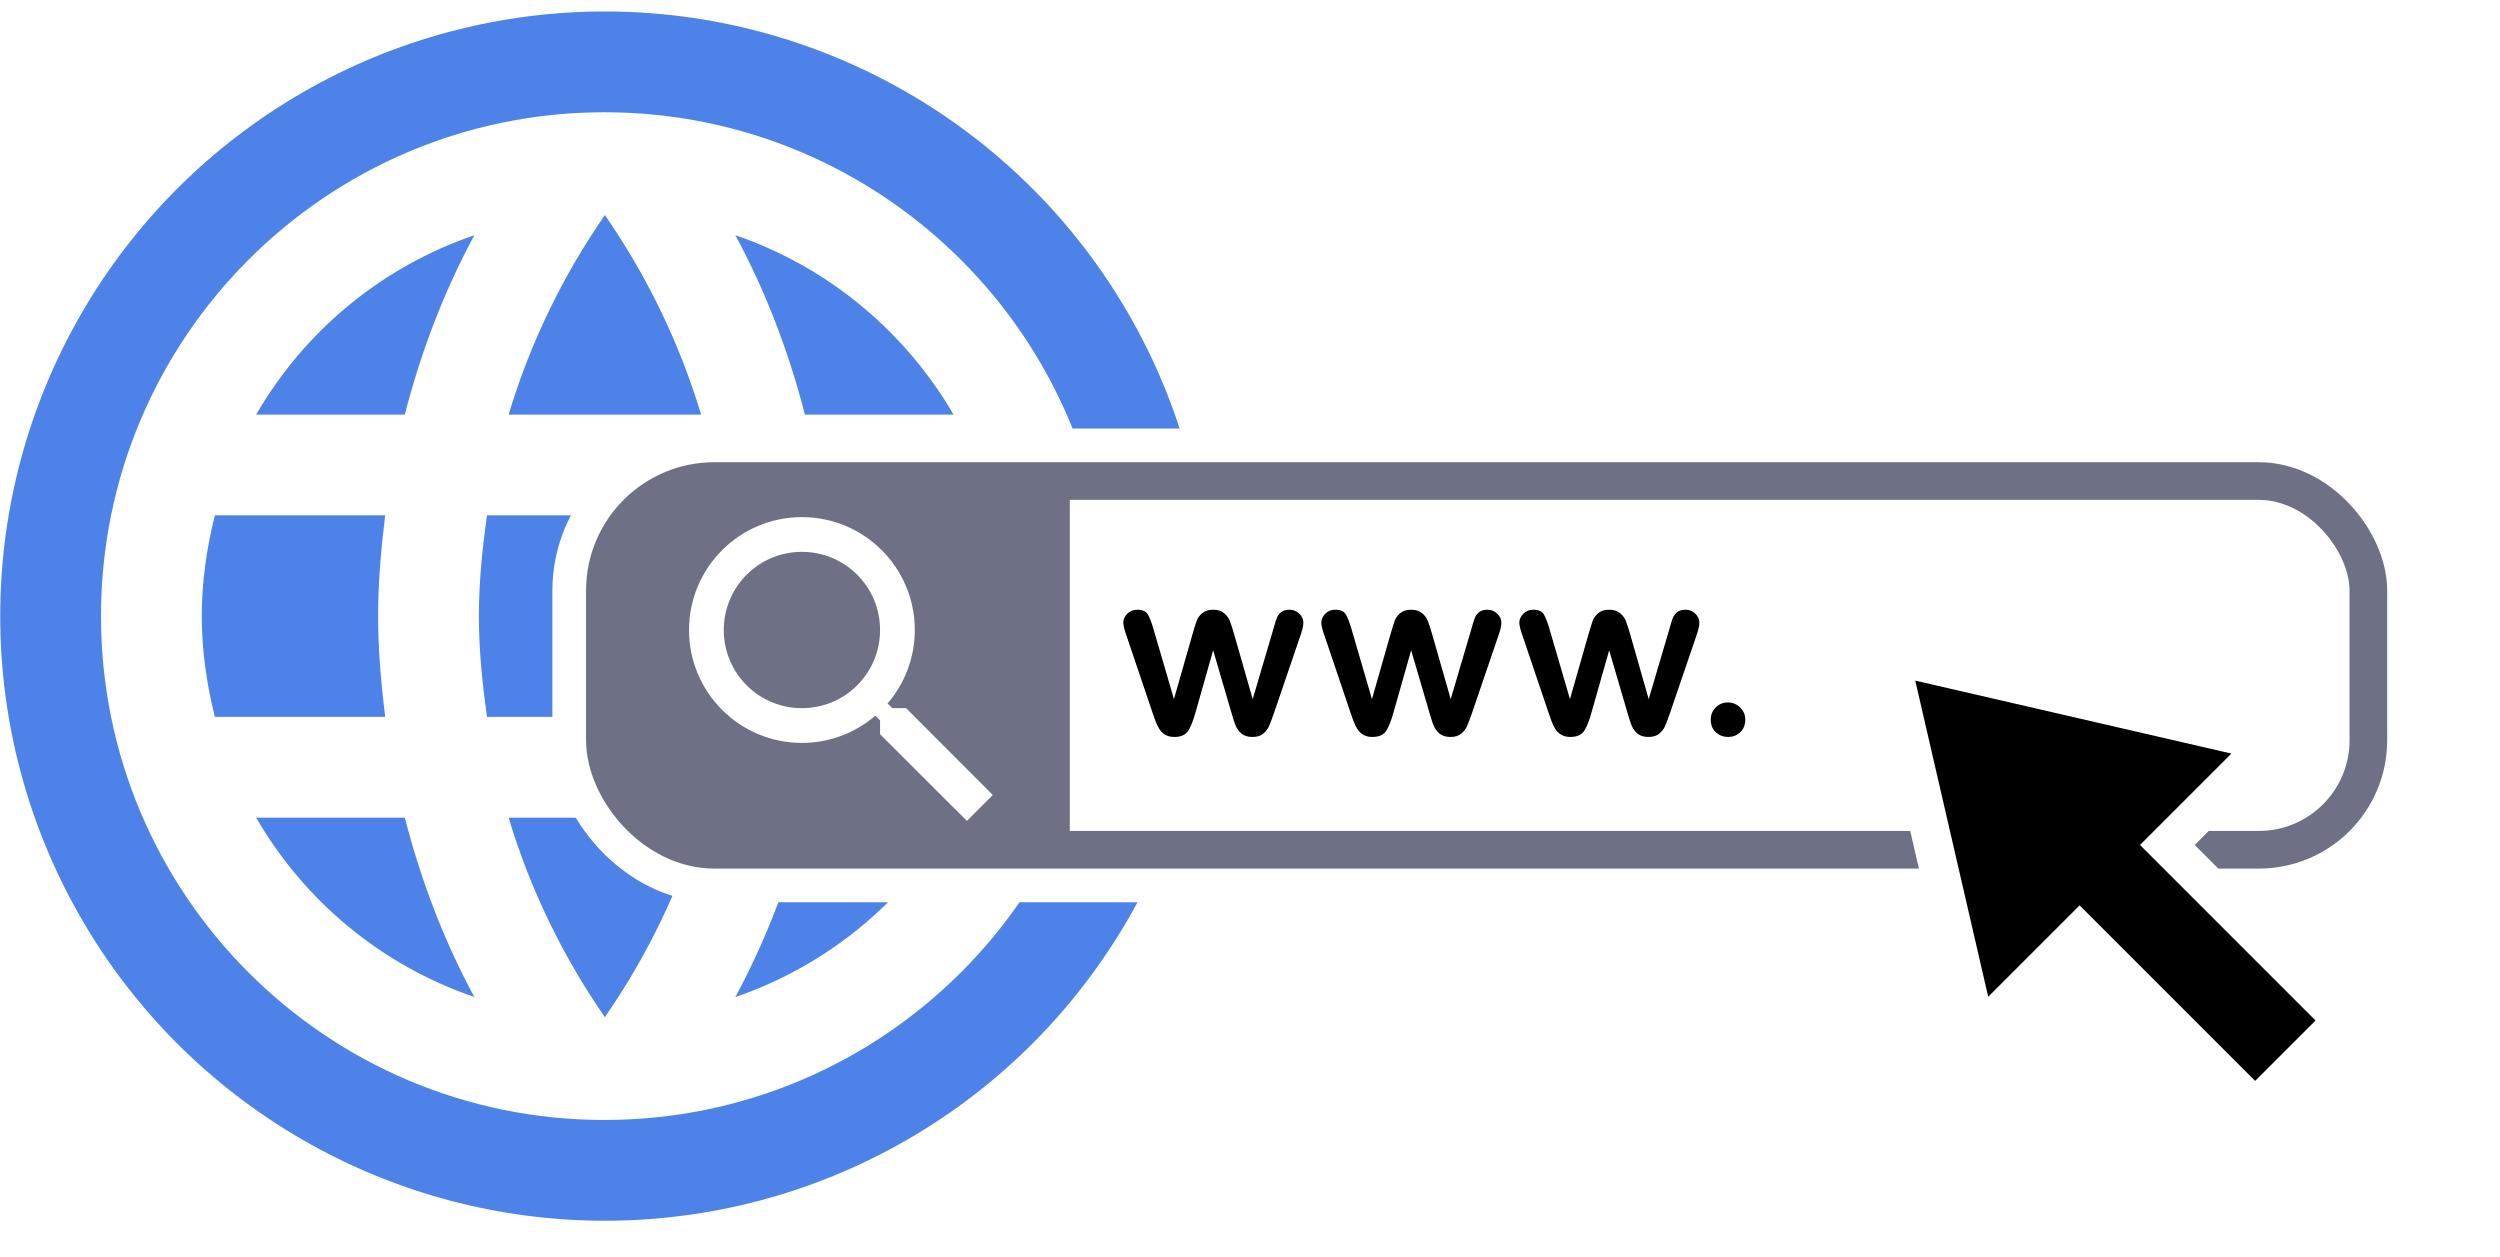 <svg width="181" height="91" viewBox="0 0 181 91" fill="none" xmlns="http://www.w3.org/2000/svg">
<g clip-path="url(#clip0_186_4701)">
<ellipse cx="43.791" cy="44.606" rx="43.775" ry="43.775" fill="#4D82E8"/>
<path d="M43.755 8.128C23.619 8.128 7.312 24.471 7.312 44.607C7.312 64.743 23.619 81.086 43.755 81.086C63.928 81.086 80.271 64.743 80.271 44.607C80.271 24.471 63.928 8.128 43.755 8.128ZM69.035 30.015H58.274C57.106 25.455 55.428 21.078 53.24 17.029C59.952 19.327 65.533 23.996 69.035 30.015ZM43.792 15.57C46.819 19.947 49.191 24.799 50.759 30.015H36.824C38.393 24.799 40.764 19.947 43.792 15.57ZM15.557 51.903C14.973 49.568 14.608 47.124 14.608 44.607C14.608 42.09 14.973 39.646 15.557 37.311H27.887C27.595 39.719 27.376 42.126 27.376 44.607C27.376 47.087 27.595 49.495 27.887 51.903H15.557ZM18.548 59.198H29.309C30.477 63.758 32.155 68.136 34.343 72.185C27.631 69.887 22.05 65.254 18.548 59.198ZM29.309 30.015H18.548C22.05 23.96 27.631 19.327 34.343 17.029C32.155 21.078 30.477 25.455 29.309 30.015ZM43.792 73.644C40.764 69.267 38.393 64.415 36.824 59.198H50.759C49.191 64.415 46.819 69.267 43.792 73.644ZM52.328 51.903H35.255C34.927 49.495 34.672 47.087 34.672 44.607C34.672 42.126 34.927 39.682 35.255 37.311H52.328C52.656 39.682 52.911 42.126 52.911 44.607C52.911 47.087 52.656 49.495 52.328 51.903ZM53.24 72.185C55.428 68.136 57.106 63.758 58.274 59.198H69.035C65.533 65.217 59.952 69.887 53.24 72.185ZM59.696 51.903C59.988 49.495 60.207 47.087 60.207 44.607C60.207 42.126 59.988 39.719 59.696 37.311H72.026C72.61 39.646 72.975 42.09 72.975 44.607C72.975 47.124 72.61 49.568 72.026 51.903H59.696Z" fill="white"/>
</g>
<rect x="41.893" y="32.927" width="131.477" height="30.496" rx="9.831" fill="white" stroke="white" stroke-width="3.8"/>
<rect x="43.793" y="34.827" width="127.677" height="26.696" rx="7.931" fill="white" stroke="#6E7185" stroke-width="2.727"/>
<path d="M43.793 42.759C43.793 38.378 47.344 34.827 51.724 34.827H77.453V61.523H51.724C47.344 61.523 43.793 57.972 43.793 53.592V42.759Z" fill="#6E7185"/>
<g clip-path="url(#clip1_186_4701)">
<path d="M65.603 51.271H64.61L64.258 50.932C65.49 49.498 66.232 47.637 66.232 45.613C66.232 41.099 62.573 37.44 58.059 37.44C53.545 37.44 49.886 41.099 49.886 45.613C49.886 50.127 53.545 53.786 58.059 53.786C60.083 53.786 61.944 53.044 63.378 51.812L63.717 52.164V53.157L70.004 59.432L71.878 57.558L65.603 51.271ZM58.059 51.271C54.928 51.271 52.401 48.744 52.401 45.613C52.401 42.482 54.928 39.954 58.059 39.954C61.19 39.954 63.717 42.482 63.717 45.613C63.717 48.744 61.19 51.271 58.059 51.271Z" fill="white"/>
</g>
<path d="M83.516 45.555L84.994 50.617L86.338 45.912C86.482 45.419 86.587 45.085 86.653 44.908C86.725 44.725 86.855 44.554 87.043 44.393C87.237 44.227 87.5 44.144 87.832 44.144C88.169 44.144 88.432 44.227 88.62 44.393C88.814 44.554 88.949 44.731 89.027 44.924C89.104 45.112 89.212 45.442 89.35 45.912L90.695 50.617L92.189 45.555C92.288 45.19 92.368 44.927 92.429 44.767C92.49 44.601 92.593 44.457 92.736 44.335C92.88 44.208 93.088 44.144 93.359 44.144C93.63 44.144 93.865 44.238 94.064 44.426C94.263 44.614 94.363 44.836 94.363 45.09C94.363 45.323 94.277 45.674 94.106 46.144L92.255 51.572C92.095 52.031 91.97 52.363 91.882 52.568C91.793 52.772 91.652 52.955 91.458 53.115C91.27 53.276 91.01 53.356 90.678 53.356C90.335 53.356 90.064 53.27 89.865 53.099C89.671 52.927 89.528 52.717 89.433 52.468C89.339 52.219 89.237 51.895 89.126 51.497L87.832 47.082L86.579 51.497C86.413 52.111 86.233 52.576 86.039 52.891C85.846 53.201 85.505 53.356 85.019 53.356C84.77 53.356 84.557 53.306 84.379 53.206C84.208 53.112 84.064 52.977 83.948 52.8C83.832 52.617 83.73 52.404 83.641 52.161C83.552 51.912 83.483 51.715 83.433 51.572L81.599 46.144C81.417 45.635 81.326 45.284 81.326 45.09C81.326 44.847 81.422 44.628 81.616 44.435C81.81 44.241 82.048 44.144 82.33 44.144C82.706 44.144 82.96 44.252 83.093 44.468C83.226 44.678 83.367 45.041 83.516 45.555ZM97.852 45.555L99.329 50.617L100.674 45.912C100.818 45.419 100.923 45.085 100.989 44.908C101.061 44.725 101.191 44.554 101.379 44.393C101.573 44.227 101.836 44.144 102.167 44.144C102.505 44.144 102.768 44.227 102.956 44.393C103.149 44.554 103.285 44.731 103.362 44.924C103.44 45.112 103.548 45.442 103.686 45.912L105.031 50.617L106.524 45.555C106.624 45.19 106.704 44.927 106.765 44.767C106.826 44.601 106.928 44.457 107.072 44.335C107.216 44.208 107.423 44.144 107.694 44.144C107.966 44.144 108.201 44.238 108.4 44.426C108.599 44.614 108.699 44.836 108.699 45.09C108.699 45.323 108.613 45.674 108.441 46.144L106.591 51.572C106.43 52.031 106.306 52.363 106.217 52.568C106.129 52.772 105.988 52.955 105.794 53.115C105.606 53.276 105.346 53.356 105.014 53.356C104.671 53.356 104.4 53.27 104.201 53.099C104.007 52.927 103.863 52.717 103.769 52.468C103.675 52.219 103.573 51.895 103.462 51.497L102.167 47.082L100.914 51.497C100.748 52.111 100.569 52.576 100.375 52.891C100.181 53.201 99.841 53.356 99.354 53.356C99.105 53.356 98.892 53.306 98.715 53.206C98.544 53.112 98.4 52.977 98.284 52.8C98.168 52.617 98.065 52.404 97.977 52.161C97.888 51.912 97.819 51.715 97.769 51.572L95.935 46.144C95.752 45.635 95.661 45.284 95.661 45.09C95.661 44.847 95.758 44.628 95.952 44.435C96.145 44.241 96.383 44.144 96.665 44.144C97.042 44.144 97.296 44.252 97.429 44.468C97.562 44.678 97.703 45.041 97.852 45.555ZM112.188 45.555L113.665 50.617L115.009 45.912C115.153 45.419 115.258 45.085 115.325 44.908C115.397 44.725 115.527 44.554 115.715 44.393C115.908 44.227 116.171 44.144 116.503 44.144C116.841 44.144 117.103 44.227 117.291 44.393C117.485 44.554 117.621 44.731 117.698 44.924C117.776 45.112 117.883 45.442 118.022 45.912L119.366 50.617L120.86 45.555C120.96 45.19 121.04 44.927 121.101 44.767C121.161 44.601 121.264 44.457 121.408 44.335C121.552 44.208 121.759 44.144 122.03 44.144C122.301 44.144 122.536 44.238 122.735 44.426C122.935 44.614 123.034 44.836 123.034 45.09C123.034 45.323 122.948 45.674 122.777 46.144L120.926 51.572C120.766 52.031 120.641 52.363 120.553 52.568C120.464 52.772 120.323 52.955 120.13 53.115C119.942 53.276 119.682 53.356 119.35 53.356C119.007 53.356 118.735 53.27 118.536 53.099C118.343 52.927 118.199 52.717 118.105 52.468C118.011 52.219 117.908 51.895 117.798 51.497L116.503 47.082L115.25 51.497C115.084 52.111 114.904 52.576 114.711 52.891C114.517 53.201 114.177 53.356 113.69 53.356C113.441 53.356 113.228 53.306 113.051 53.206C112.879 53.112 112.735 52.977 112.619 52.8C112.503 52.617 112.401 52.404 112.312 52.161C112.224 51.912 112.155 51.715 112.105 51.572L110.271 46.144C110.088 45.635 109.997 45.284 109.997 45.09C109.997 44.847 110.094 44.628 110.287 44.435C110.481 44.241 110.719 44.144 111.001 44.144C111.377 44.144 111.632 44.252 111.764 44.468C111.897 44.678 112.038 45.041 112.188 45.555ZM125.121 53.356C124.778 53.356 124.482 53.245 124.233 53.024C123.984 52.803 123.859 52.493 123.859 52.094C123.859 51.757 123.978 51.467 124.216 51.223C124.454 50.98 124.747 50.858 125.096 50.858C125.445 50.858 125.741 50.98 125.984 51.223C126.233 51.461 126.357 51.752 126.357 52.094C126.357 52.487 126.233 52.797 125.984 53.024C125.741 53.245 125.453 53.356 125.121 53.356Z" fill="black"/>
<g filter="url(#filter0_d_186_4701)">
<path fill-rule="evenodd" clip-rule="evenodd" d="M143.151 72.14L150.565 64.727L163.274 77.436L169.628 71.083L156.915 58.373L164.332 50.96L136.798 44.606L143.151 72.14Z" fill="black"/>
<path fill-rule="evenodd" clip-rule="evenodd" d="M136.796 44.606L143.149 72.14L150.563 64.727L163.272 77.436L169.626 71.083L156.916 58.373L164.33 50.96L136.796 44.606Z" stroke="white" stroke-width="2.802"/>
</g>
<defs>
<filter id="filter0_d_186_4701" x="126.52" y="37.133" width="53.494" height="53.494" filterUnits="userSpaceOnUse" color-interpolation-filters="sRGB">
<feFlood flood-opacity="0" result="BackgroundImageFix"/>
<feColorMatrix in="SourceAlpha" type="matrix" values="0 0 0 0 0 0 0 0 0 0 0 0 0 0 0 0 0 0 127 0" result="hardAlpha"/>
<feOffset dy="2.802"/>
<feGaussianBlur stdDeviation="4.203"/>
<feColorMatrix type="matrix" values="0 0 0 0 0 0 0 0 0 0 0 0 0 0 0 0 0 0 0.2 0"/>
<feBlend mode="normal" in2="BackgroundImageFix" result="effect1_dropShadow_186_4701"/>
<feBlend mode="normal" in="SourceGraphic" in2="effect1_dropShadow_186_4701" result="shape"/>
</filter>
<clipPath id="clip0_186_4701">
<rect width="87.55" height="87.549" fill="white" transform="translate(0.018 0.832)"/>
</clipPath>
<clipPath id="clip1_186_4701">
<rect width="30.178" height="30.178" fill="white" transform="translate(46.113 33.667)"/>
</clipPath>
</defs>
</svg>
